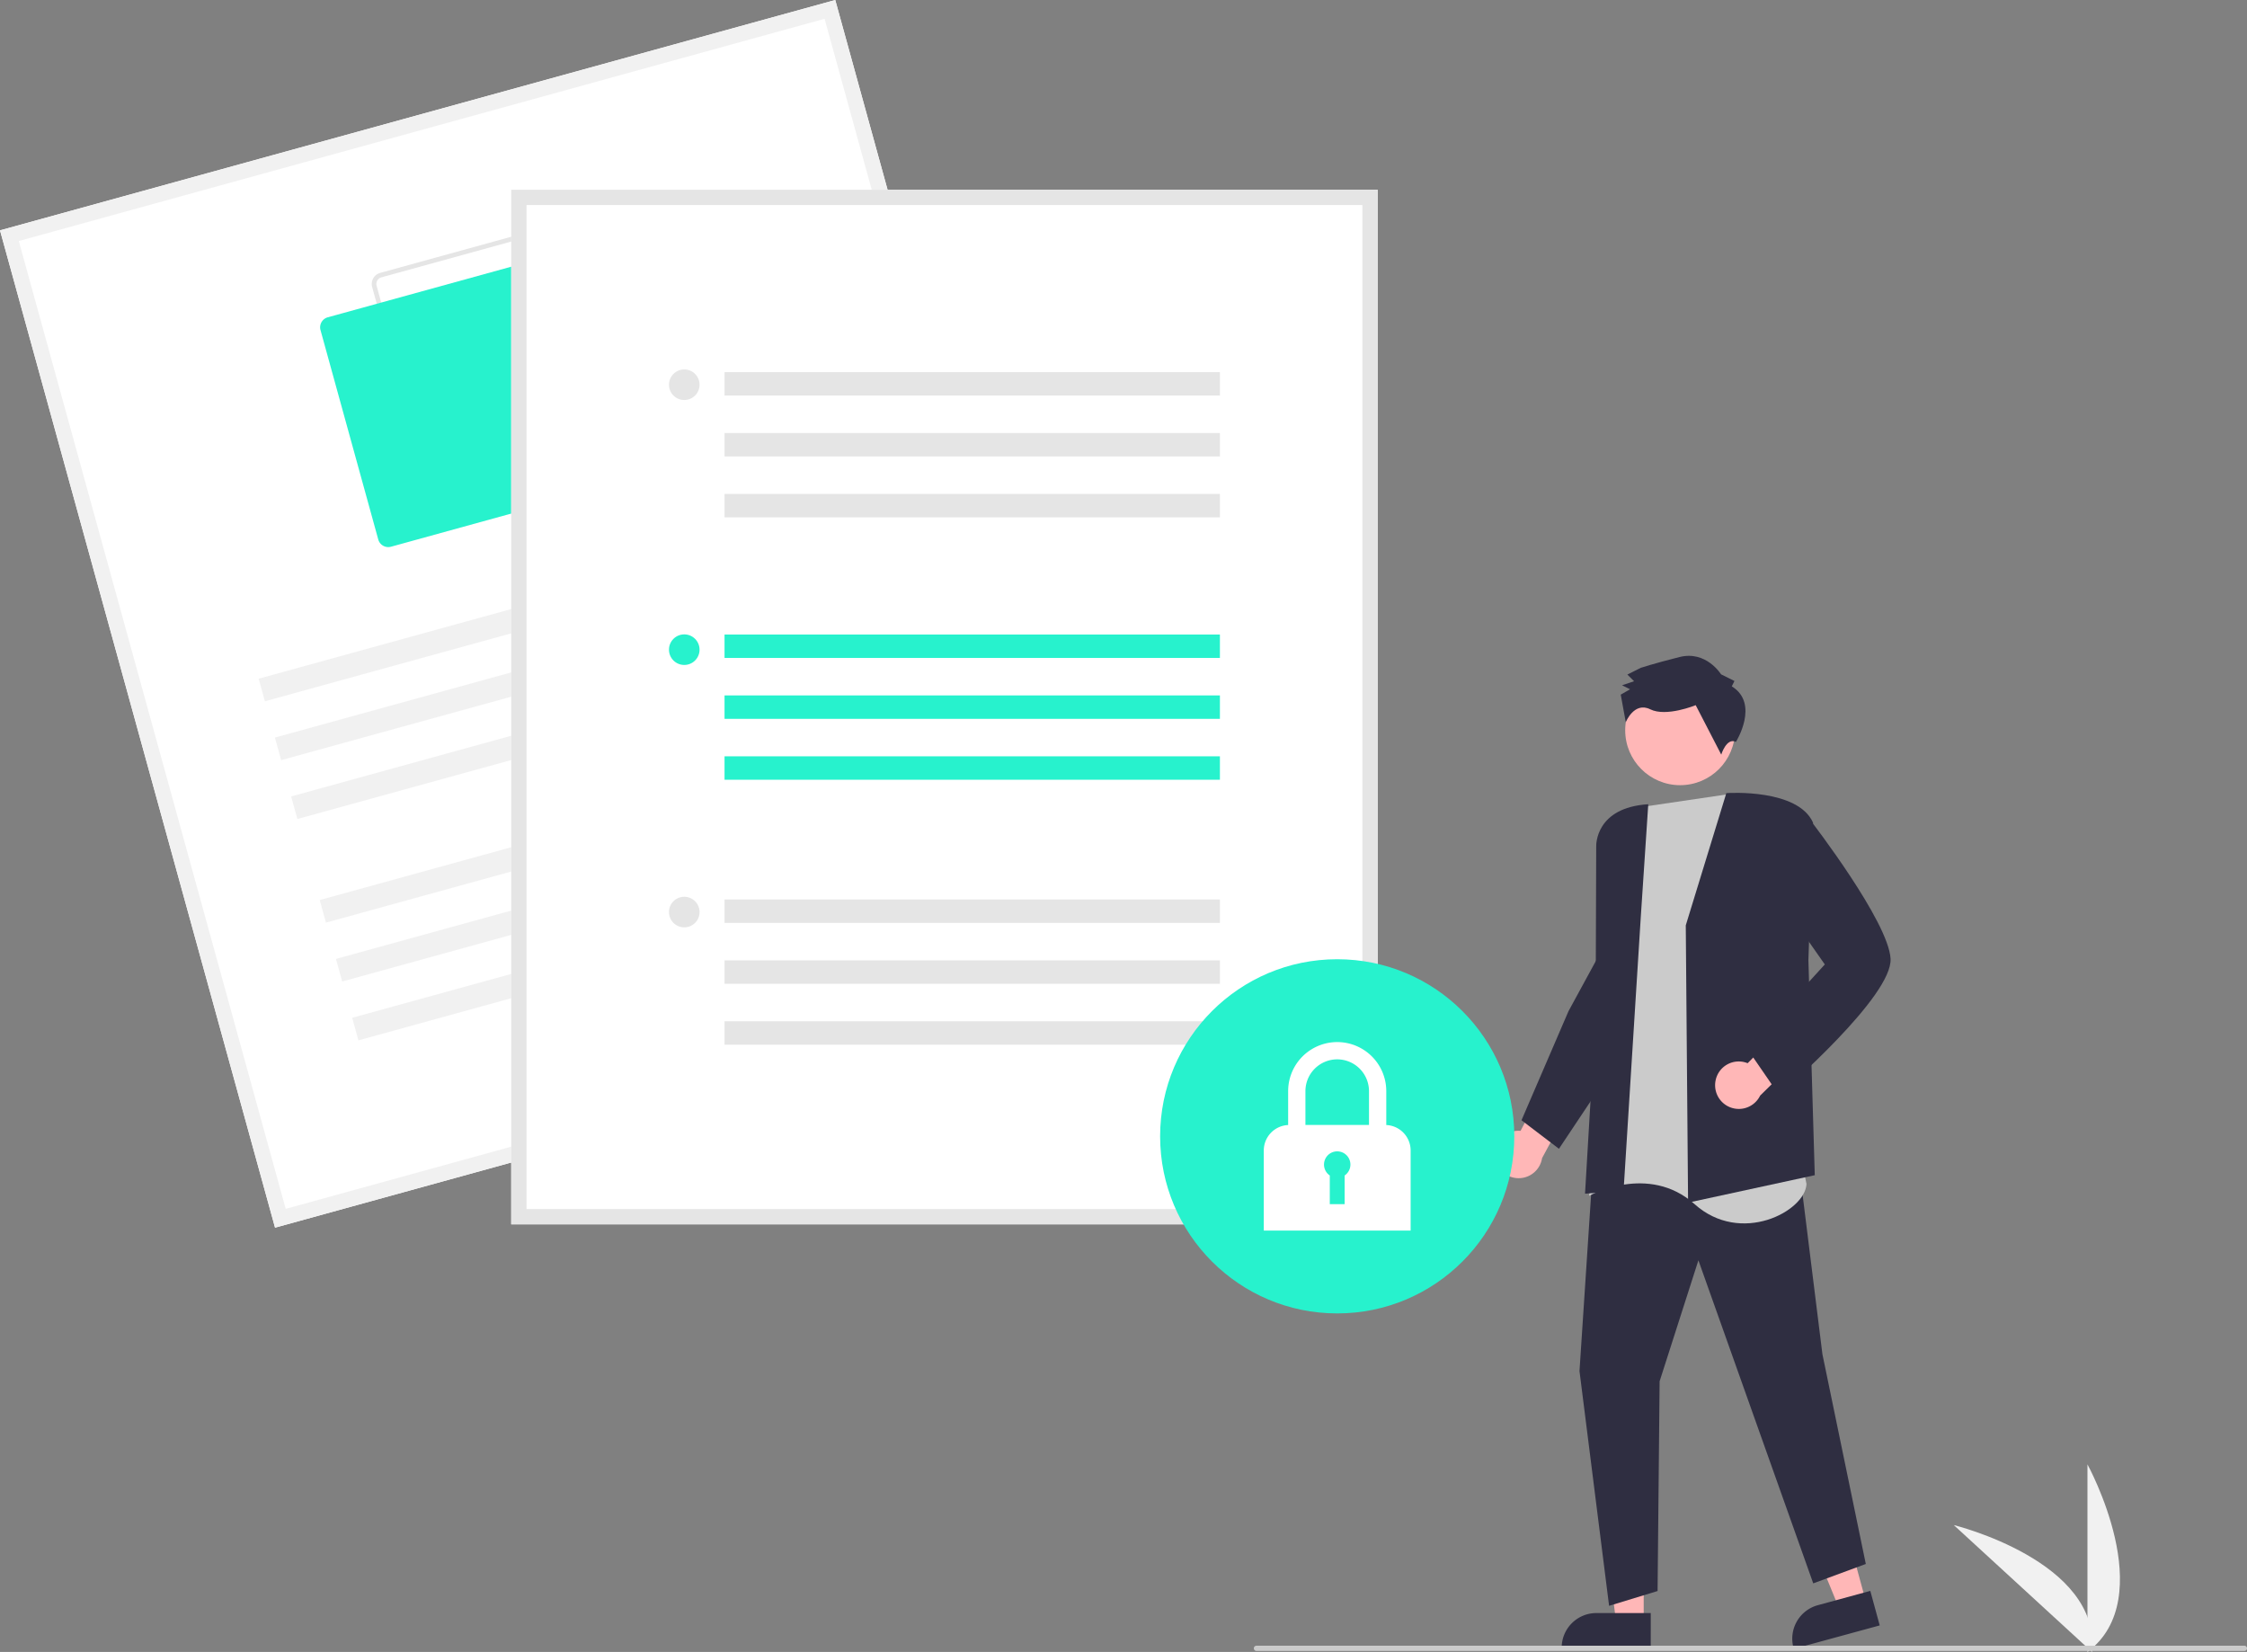 <svg xmlns="http://www.w3.org/2000/svg" xmlns:xlink="http://www.w3.org/1999/xlink" width="866.524" height="637.056" data-name="Layer 1" viewBox="0 0 866.524 637.056"><rect x="0" y="0" width="866.524" height="637.056" fill="#808080" stroke="none"/><path fill="#f1f1f1" d="M971.738,768.528v-72.34S999.93,747.474,971.738,768.528Z" transform="translate(-166.738 -131.472)"/><path fill="#f1f1f1" d="M973.48,768.515,920.19,719.594S977.035,733.51,973.48,768.515Z" transform="translate(-166.738 -131.472)"/><path fill="#ffb7b7" d="M743.266,577.442a9.095,9.095,0,0,1,9.851-9.872l9.607-18.431,12.624,3.106-13.932,25.838a9.145,9.145,0,0,1-18.15-.641Z" transform="translate(-166.738 -131.472)"/><polygon fill="#ffb7b7" points="633.871 625.527 623.218 625.526 618.15 584.437 633.873 584.438 633.871 625.527"/><path fill="#2f2e41" d="M803.326,767.325l-34.349-.001v-.434a13.37,13.37,0,0,1,13.37-13.369h.001l20.979.001Z" transform="translate(-166.738 -131.472)"/><polygon fill="#ffb7b7" points="719.549 617.569 709.271 620.371 693.57 582.063 708.739 577.927 719.549 617.569"/><path fill="#2f2e41" d="M891.625,758.288,858.486,767.325l-.114-.419a13.37,13.37,0,0,1,9.381-16.416l.001-0L887.993,744.97Z" transform="translate(-166.738 -131.472)"/><polygon fill="#2f2e41" points="614.423 448.033 609.109 528.727 620.524 619.261 639.221 613.554 640.009 532.663 654.966 486.018 699.25 610.602 719.521 603.123 702.792 522.232 693.345 446.262 614.423 448.033"/><path fill="#cbcbcb" d="M832.823,437.806,801.337,442.449,789.994,453.667l-3.522,40.307,2.187,35.702-9.119,62.959s22.93-12.729,40.701,3.205,42.635,2.816,43.147-7.784Z" transform="translate(-166.738 -131.472)"/><path fill="#2f2e41" d="M816.834,488.357l-0-.045,15.641-50.984.202-.013c1.113-.072,27.337-1.618,33.202,11.33l.028.062-1.782,52.983,2.454,82.979-48.501,10.505-.353.077Z" transform="translate(-166.738 -131.472)"/><path fill="#2f2e41" d="M799.501,484.833l2.869-43.221c-20.407,1.269-20.099,15.738-20.076,16.369l-.223,64.65-4.087,69.164,14.86-1.114Z" transform="translate(-166.738 -131.472)"/><path fill="#2f2e41" d="M753.485,563.477l18.117-42.047L784.248,498.208l6.602,41.889-22.922,34.384Z" transform="translate(-166.738 -131.472)"/><path fill="#ffb7b7" d="M828.36,548.006a9.095,9.095,0,0,1,12.325-6.526l14.616-14.777,11.146,6.692L845.514,553.973A9.145,9.145,0,0,1,828.36,548.006Z" transform="translate(-166.738 -131.472)"/><path fill="#2f2e41" d="M840.651,536.085,870.452,503.393,850.726,475.244l2.03-13.762L864.383,447.12l.227.293c1.239,1.604,30.362,39.439,31.198,53.763.839,14.376-41.021,50.742-42.803,52.282l-.248.214Z" transform="translate(-166.738 -131.472)"/><circle cx="647.916" cy="281.612" r="21.181" fill="#ffb7b7"/><path fill="#2f2e41" d="M834.576,396.15l1.027-2.067-5.167-2.567s-5.7-9.274-16.014-6.668-14.955,4.166-14.955,4.166l-5.154,2.593,2.587,2.574-4.64,1.56,3.1,1.54-3.607,2.073,1.942,10.628s3.225-8.061,9.425-4.981,17.541-1.592,17.541-1.592l9.853,19.069s2.033-6.684,5.657-4.902C836.171,417.577,845.43,402.831,834.576,396.15Z" transform="translate(-166.738 -131.472)"/><path fill="#fff" d="M594.907,516.07,272.805,604.901,166.738,220.303l322.102-88.831Z" transform="translate(-166.738 -131.472)"/><path fill="#f1f1f1" d="M594.907,516.07,272.805,604.901,166.738,220.303l322.102-88.831ZM276.92,597.651l310.738-85.697-102.932-373.233-310.738,85.697Z" transform="translate(-166.738 -131.472)"/><path fill="#e5e5e5" d="M418.744,303.765l-80.741,22.267a4.46,4.46,0,0,1-5.479-3.11l-22.267-80.741a4.46,4.46,0,0,1,3.11-5.479l80.741-22.267a4.46,4.46,0,0,1,5.479,3.11l22.267,80.741A4.46,4.46,0,0,1,418.744,303.765ZM313.841,238.42a2.676,2.676,0,0,0-1.866,3.288l22.267,80.741a2.676,2.676,0,0,0,3.288,1.866l80.741-22.267a2.676,2.676,0,0,0,1.866-3.288l-22.267-80.741a2.676,2.676,0,0,0-3.288-1.866Z" transform="translate(-166.738 -131.472)"/><path fill="#27f2cd" d="M398.277,320.039l-80.741,22.267a4.014,4.014,0,0,1-4.931-2.799L290.337,258.766a4.014,4.014,0,0,1,2.799-4.931l80.741-22.267a4.014,4.014,0,0,1,4.931,2.799l22.267,80.741A4.014,4.014,0,0,1,398.277,320.039Z" transform="translate(-166.738 -131.472)"/><rect width="233.728" height="9.032" x="263.489" y="361.969" fill="#f1f1f1" transform="translate(-250.484 -17.161) rotate(-15.418)"/><rect width="233.728" height="9.032" x="269.75" y="384.671" fill="#f1f1f1" transform="translate(-256.294 -14.68) rotate(-15.418)"/><rect width="233.728" height="9.032" x="276.011" y="407.372" fill="#f1f1f1" transform="translate(-262.104 -12.198) rotate(-15.418)"/><rect width="233.728" height="9.032" x="287.03" y="447.328" fill="#f1f1f1" transform="translate(-272.33 -7.831) rotate(-15.418)"/><rect width="233.728" height="9.032" x="293.291" y="470.03" fill="#f1f1f1" transform="translate(-278.14 -5.349) rotate(-15.418)"/><rect width="233.728" height="9.032" x="299.552" y="492.732" fill="#f1f1f1" transform="translate(-283.951 -2.868) rotate(-15.418)"/><path fill="#fff" d="M698.014,603.616H363.887V204.661H698.014Z" transform="translate(-166.738 -131.472)"/><path fill="#e5e5e5" d="M698.014,603.616H363.887V204.661H698.014Zm-328.233-5.895H692.12V210.555H369.782Z" transform="translate(-166.738 -131.472)"/><rect width="191.034" height="9.032" x="279.408" y="244.695" fill="#27f2cd"/><rect width="191.034" height="9.032" x="279.408" y="268.178" fill="#27f2cd"/><rect width="191.034" height="9.032" x="279.408" y="291.661" fill="#27f2cd"/><circle cx="263.877" cy="250.534" r="5.895" fill="#27f2cd"/><rect width="191.034" height="9.032" x="279.408" y="143.505" fill="#e5e5e5"/><rect width="191.034" height="9.032" x="279.408" y="166.989" fill="#e5e5e5"/><rect width="191.034" height="9.032" x="279.408" y="190.472" fill="#e5e5e5"/><circle cx="263.877" cy="148.362" r="5.895" fill="#e5e5e5"/><rect width="191.034" height="9.032" x="279.408" y="346.867" fill="#e5e5e5"/><rect width="191.034" height="9.032" x="279.408" y="370.35" fill="#e5e5e5"/><rect width="191.034" height="9.032" x="279.408" y="393.833" fill="#e5e5e5"/><circle cx="263.877" cy="351.723" r="5.895" fill="#e5e5e5"/><circle cx="515.677" cy="438.205" r="68.293" fill="#27f2cd"/><path fill="#fff" d="M701.336,565.32V552.253a18.921,18.921,0,1,0-37.842,0v13.067a9.838,9.838,0,0,0-9.396,9.823v30.879h56.634V575.144A9.838,9.838,0,0,0,701.336,565.32ZM682.415,539.994a12.273,12.273,0,0,1,12.258,12.259v13.044H670.157V552.253A12.273,12.273,0,0,1,682.415,539.994Z" transform="translate(-166.738 -131.472)"/><path fill="#27f2cd" d="M687.506,580.569a5.091,5.091,0,1,0-7.954,4.207v11.065H685.278v-11.065A5.084,5.084,0,0,0,687.506,580.569Z" transform="translate(-166.738 -131.472)"/><path fill="#cbcbcb" d="M1032.262,768.122h-381a1,1,0,0,1,0-2h381a1,1,0,0,1,0,2Z" transform="translate(-166.738 -131.472)"/></svg>